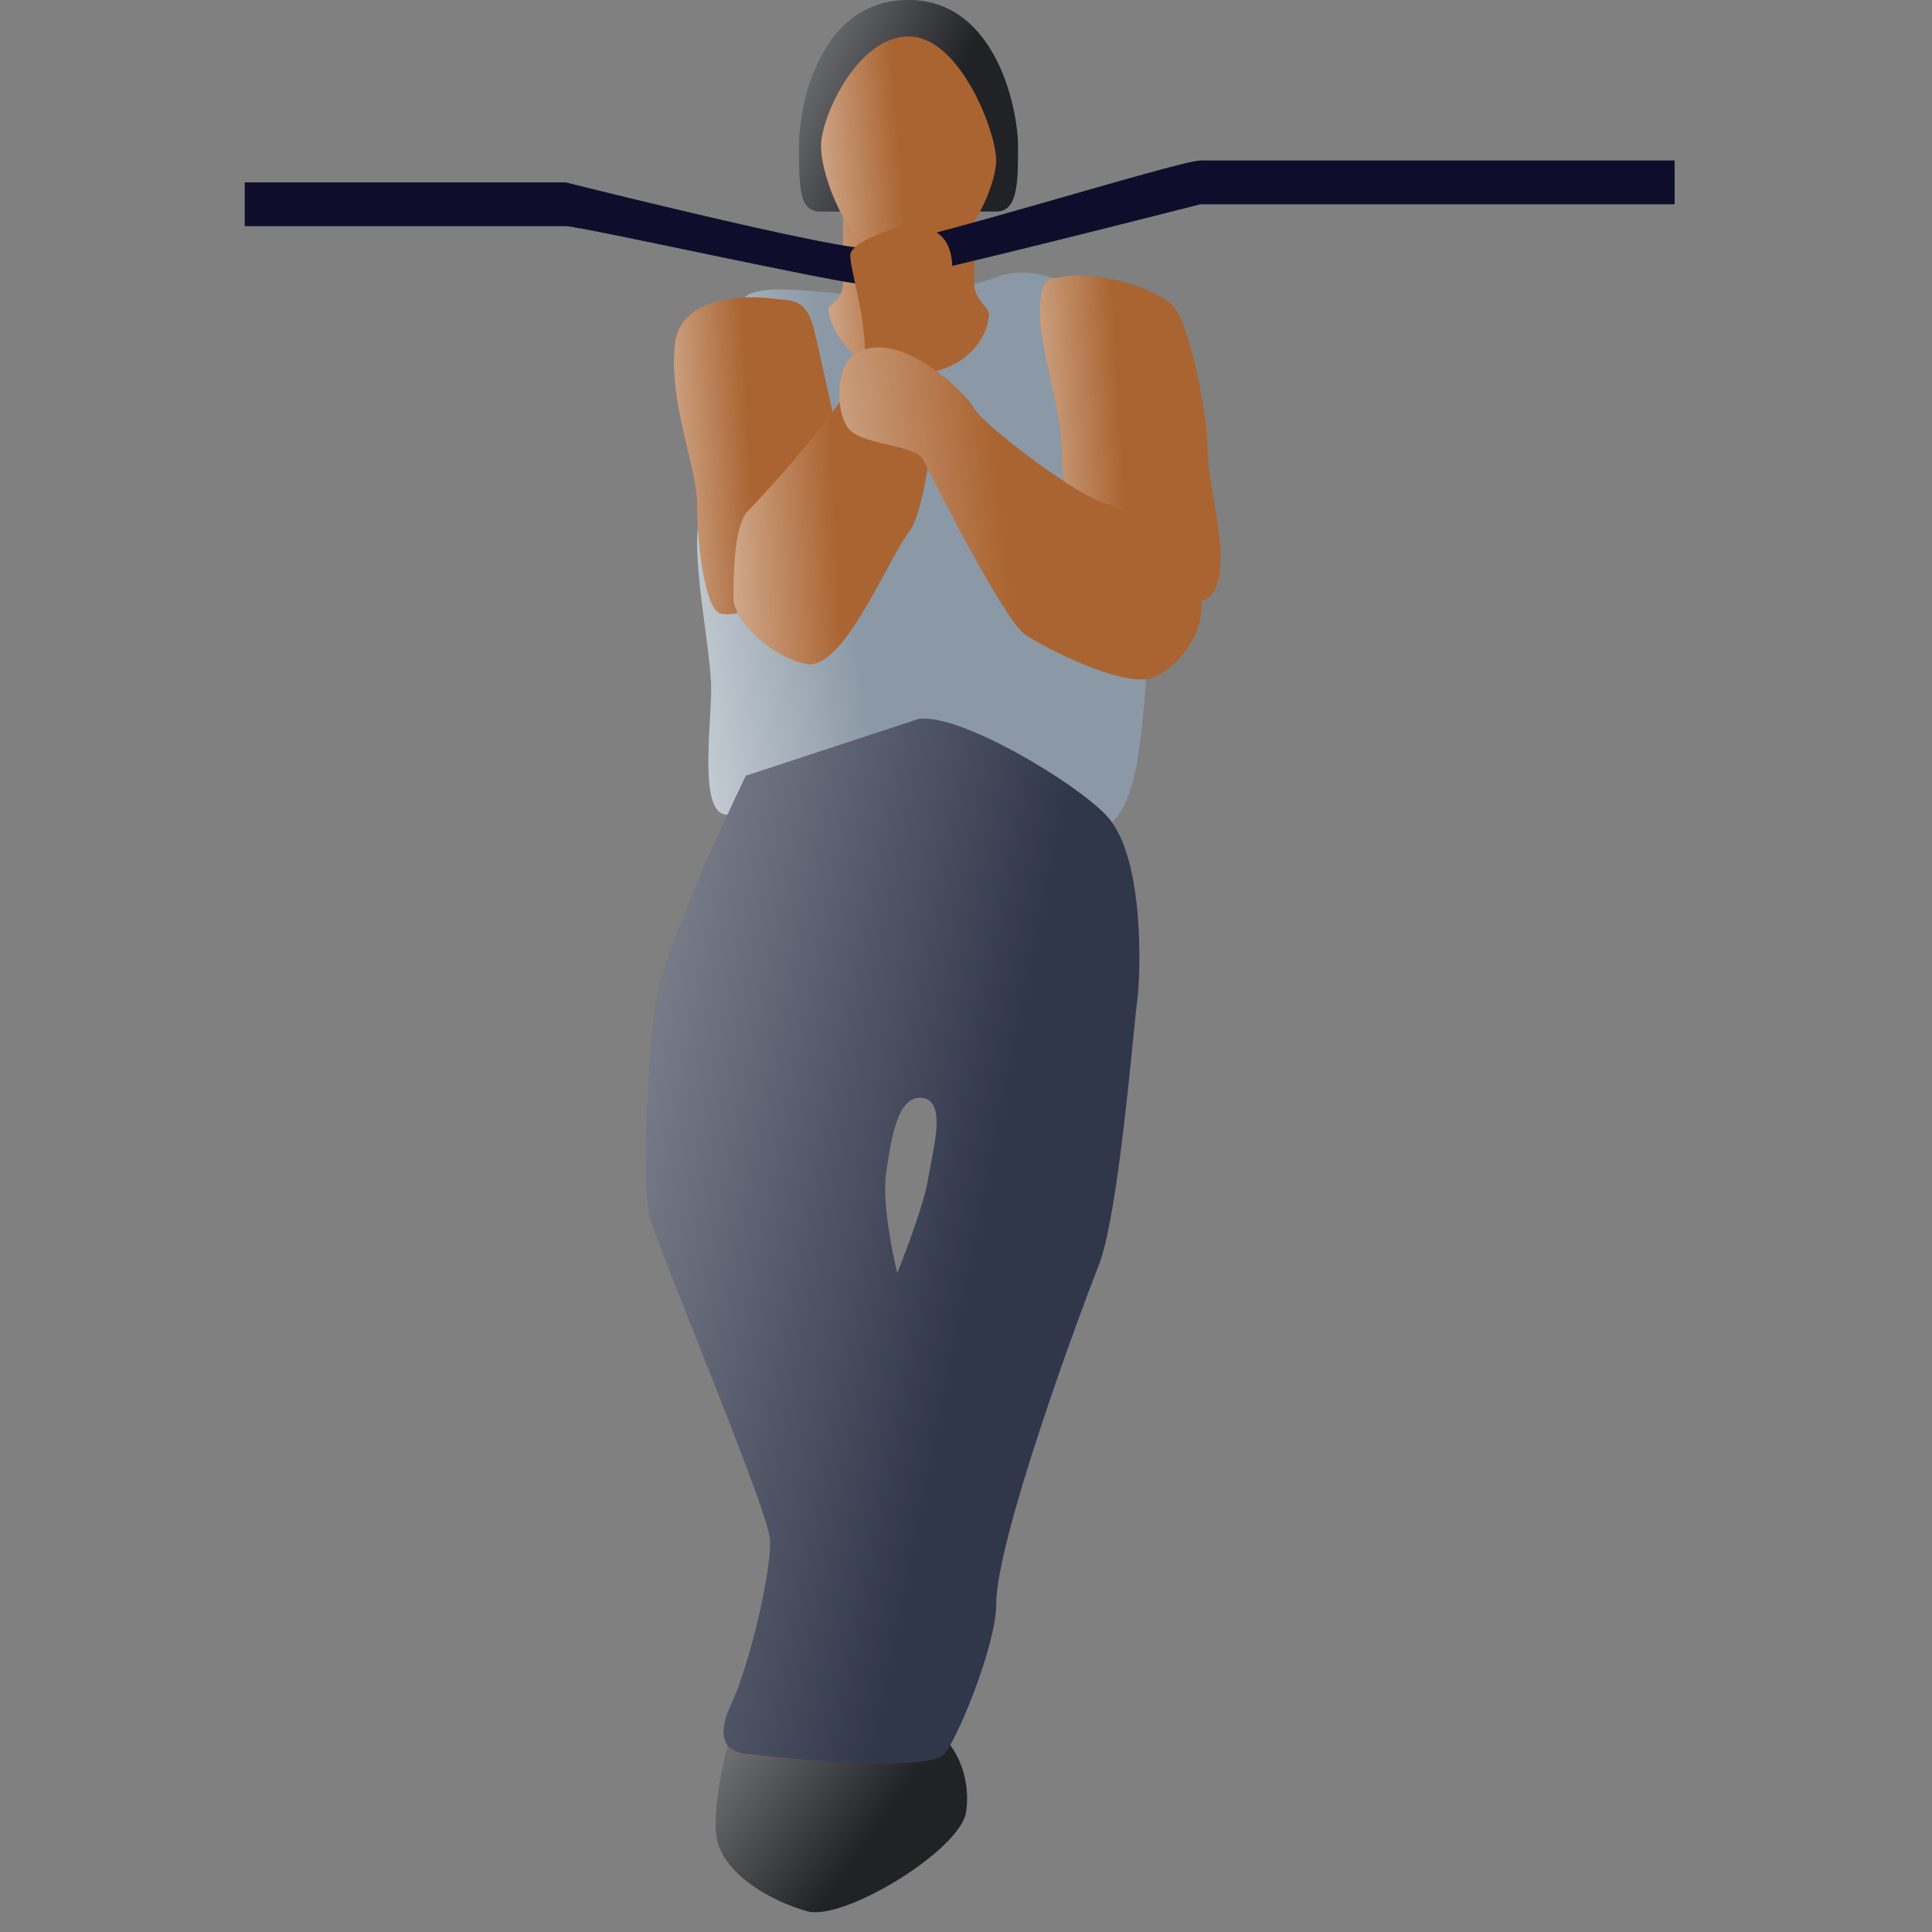 <svg width="150" height="150" viewBox="0 0 150 150" fill="none" xmlns="http://www.w3.org/2000/svg">
<rect x="0" y="0" width="150" height="150" fill="#808080" stroke="none"/>
<path d="M62.047 11.328C62.047 14.727 62.047 16.426 63.747 16.426H77.341C79.04 16.426 79.04 14.16 79.04 11.328C79.04 8.496 77.341 4.35101e-05 70.543 0C63.747 -4.35098e-05 62.047 7.93 62.047 11.328Z" fill="#212226"/>
<path d="M62.047 11.328C62.047 14.727 62.047 16.426 63.747 16.426H77.341C79.04 16.426 79.04 14.16 79.04 11.328C79.04 8.496 77.341 4.35101e-05 70.543 0C63.747 -4.35098e-05 62.047 7.93 62.047 11.328Z" fill="url(#paint0_linear)"/>
<path d="M93.2 12.461H130.017V15.86H93.2V12.461Z" fill="#0E0E2C"/>
<path d="M19 14.16H43.922V17.559H19V14.16Z" fill="#0E0E2C"/>
<path d="M66.579 22.872C64.168 22.872 57.516 21.515 57.516 23.79C57.516 26.064 54.118 38.794 54.118 41.94C54.118 45.872 55.215 50.74 55.215 53.583C55.215 56.427 54.225 63.251 56.448 63.251C58.671 63.251 65.16 60.976 70.163 60.976C75.165 60.976 82.532 65.526 85.433 64.389C88.334 63.251 88.578 57.718 89.133 50.977C89.689 44.236 88.022 46.995 89.133 44.187C90.245 41.378 84.137 25.475 84.137 23.789C84.137 22.104 80.12 20.4 77.341 21.524C74.561 22.647 68.644 22.872 66.579 22.872Z" fill="#8B99A6"/>
<path d="M66.579 22.872C64.168 22.872 57.516 21.515 57.516 23.79C57.516 26.064 54.118 38.794 54.118 41.94C54.118 45.872 55.215 50.74 55.215 53.583C55.215 56.427 54.225 63.251 56.448 63.251C58.671 63.251 65.16 60.976 70.163 60.976C75.165 60.976 82.532 65.526 85.433 64.389C88.334 63.251 88.578 57.718 89.133 50.977C89.689 44.236 88.022 46.995 89.133 44.187C90.245 41.378 84.137 25.475 84.137 23.789C84.137 22.104 80.12 20.4 77.341 21.524C74.561 22.647 68.644 22.872 66.579 22.872Z" fill="url(#paint1_linear)"/>
<path d="M70.543 29.071C66.012 29.071 64.313 25.107 64.313 23.974C64.313 23.702 65.446 23.223 65.446 22.09V16.044C69.411 15.477 75.641 14.684 75.641 16.044V22.09C75.641 23.223 76.774 23.838 76.774 24.356C76.774 26.055 75.075 29.071 70.543 29.071Z" fill="#AA6431"/>
<path d="M70.543 29.071C66.012 29.071 64.313 25.107 64.313 23.974C64.313 23.702 65.446 23.223 65.446 22.09V16.044C69.411 15.477 75.641 14.684 75.641 16.044V22.09C75.641 23.223 76.774 23.838 76.774 24.356C76.774 26.055 75.075 29.071 70.543 29.071Z" fill="url(#paint2_linear)"/>
<path d="M52.418 26.621C52.872 22.996 57.894 22.845 60.348 23.223C61.481 23.341 62.614 23.223 63.18 25.488C63.747 27.754 64.879 33.418 65.446 35.117C65.899 36.477 62.236 43.236 60.348 46.446C59.215 47.012 56.723 48.032 55.817 47.579C54.684 47.012 54.118 41.914 54.118 39.082C54.118 36.25 51.852 31.153 52.418 26.621Z" fill="#AA6431"/>
<path d="M52.418 26.621C52.872 22.996 57.894 22.845 60.348 23.223C61.481 23.341 62.614 23.223 63.18 25.488C63.747 27.754 64.879 33.418 65.446 35.117C65.899 36.477 62.236 43.236 60.348 46.446C59.215 47.012 56.723 48.032 55.817 47.579C54.684 47.012 54.118 41.914 54.118 39.082C54.118 36.25 51.852 31.153 52.418 26.621Z" fill="url(#paint3_linear)"/>
<path d="M63.747 11.328C63.747 9.063 66.579 2.832 70.543 2.832C74.508 2.832 77.341 10.195 77.341 12.461C77.341 14.727 74.508 20.957 70.543 20.957C66.579 20.957 63.747 14.16 63.747 11.328Z" fill="#AA6431"/>
<path d="M63.747 11.328C63.747 9.063 66.579 2.832 70.543 2.832C74.508 2.832 77.341 10.195 77.341 12.461C77.341 14.727 74.508 20.957 70.543 20.957C66.579 20.957 63.747 14.16 63.747 11.328Z" fill="url(#paint4_linear)"/>
<path d="M67.145 19.258C64.879 19.258 50.719 15.86 43.922 14.16C43.544 15.293 43.016 17.559 43.922 17.559C45.055 17.559 65.446 22.09 67.145 22.09C68.504 22.09 85.081 17.936 93.2 15.86C93.766 14.727 94.559 12.461 93.2 12.461C91.501 12.461 69.977 19.258 67.145 19.258Z" fill="#0E0E2C"/>
<path d="M73.942 20.957C73.942 17.559 71.676 17.559 69.977 17.559C68.655 17.936 66.012 18.918 66.012 19.825C66.012 20.957 67.145 24.356 67.145 27.188C67.145 30.02 59.215 38.516 58.082 39.649C56.95 40.782 56.95 44.747 56.95 46.446C56.95 48.145 59.782 50.977 62.614 51.544C65.446 52.11 68.844 43.614 70.543 41.348C72.243 39.083 72.809 29.453 72.809 27.188C72.809 24.922 73.942 24.356 73.942 20.957Z" fill="#AA6431"/>
<path d="M73.942 20.957C73.942 17.559 71.676 17.559 69.977 17.559C68.655 17.936 66.012 18.918 66.012 19.825C66.012 20.957 67.145 24.356 67.145 27.188C67.145 30.02 59.215 38.516 58.082 39.649C56.95 40.782 56.95 44.747 56.95 46.446C56.95 48.145 59.782 50.977 62.614 51.544C65.446 52.11 68.844 43.614 70.543 41.348C72.243 39.083 72.809 29.453 72.809 27.188C72.809 24.922 73.942 24.356 73.942 20.957Z" fill="url(#paint5_linear)"/>
<path d="M91.501 24.356C90.368 22.09 84.137 20.957 82.438 21.524C81.305 21.668 80.739 21.524 80.739 24.356C80.739 27.188 82.438 31.719 82.438 35.118C82.438 37.836 83.193 41.159 83.571 42.481C86.214 44.369 91.954 47.805 93.766 46.446C96.032 44.747 93.766 37.95 93.766 35.118C93.766 32.286 92.633 26.621 91.501 24.356Z" fill="#AA6431"/>
<path d="M91.501 24.356C90.368 22.09 84.137 20.957 82.438 21.524C81.305 21.668 80.739 21.524 80.739 24.356C80.739 27.188 82.438 31.719 82.438 35.118C82.438 37.836 83.193 41.159 83.571 42.481C86.214 44.369 91.954 47.805 93.766 46.446C96.032 44.747 93.766 37.95 93.766 35.118C93.766 32.286 92.633 26.621 91.501 24.356Z" fill="url(#paint6_linear)"/>
<path d="M66.012 33.418C64.879 32.285 64.879 28.887 66.012 27.754C69.411 24.922 75.075 30.586 75.641 31.719C76.208 32.852 83.571 38.516 85.837 39.082C88.102 39.649 92.634 44.18 93.2 46.446C93.766 48.711 91.501 52.11 89.235 52.676C86.969 53.243 81.305 50.411 79.606 49.278C77.907 48.145 72.243 36.817 71.676 35.684C71.11 34.551 67.145 34.551 66.012 33.418Z" fill="#AA6431"/>
<path d="M66.012 33.418C64.879 32.285 64.879 28.887 66.012 27.754C69.411 24.922 75.075 30.586 75.641 31.719C76.208 32.852 83.571 38.516 85.837 39.082C88.102 39.649 92.634 44.18 93.2 46.446C93.766 48.711 91.501 52.11 89.235 52.676C86.969 53.243 81.305 50.411 79.606 49.278C77.907 48.145 72.243 36.817 71.676 35.684C71.11 34.551 67.145 34.551 66.012 33.418Z" fill="url(#paint7_linear)"/>
<path d="M55.673 142.809C55.211 140.612 56.345 135.932 56.97 133.866C60.76 133.529 68.902 133.011 71.153 133.641C73.966 134.43 75.444 137.688 75.012 140.669C74.579 143.65 65.483 149.179 62.67 148.39C59.856 147.602 56.25 145.556 55.673 142.809Z" fill="#212226"/>
<path d="M55.673 142.809C55.211 140.612 56.345 135.932 56.97 133.866C60.76 133.529 68.902 133.011 71.153 133.641C73.966 134.43 75.444 137.688 75.012 140.669C74.579 143.65 65.483 149.179 62.67 148.39C59.856 147.602 56.25 145.556 55.673 142.809Z" fill="url(#paint8_linear)"/>
<path fill-rule="evenodd" clip-rule="evenodd" d="M71.323 55.818L57.909 60.23C55.804 64.583 51.461 74.2 50.931 77.849C50.269 82.411 49.841 92.131 50.473 94.552C50.721 95.504 52.193 99.21 53.896 103.497C56.519 110.102 59.691 118.087 59.782 119.513C59.932 121.864 58.217 129.212 56.791 132.266C55.366 135.32 56.743 135.985 57.705 136.125C58.668 136.265 72.148 137.81 73.376 136.125C74.603 134.44 77.341 127.542 77.341 124.611C77.341 119.513 83.757 102.176 85.315 98.21C86.544 95.08 87.523 85.245 88.011 80.338C88.142 79.026 88.238 78.066 88.293 77.681C88.558 75.856 88.92 66.593 85.949 63.367C83.572 60.786 74.503 55.348 71.323 55.818ZM69.667 98.841C69.245 97.161 68.481 93.255 68.796 91.08C69.191 88.361 69.684 84.962 71.64 85.245C73.231 85.476 72.704 88.158 72.293 90.248C72.198 90.726 72.111 91.173 72.055 91.553C71.819 93.184 70.364 97.092 69.667 98.841Z" fill="#31374B"/>
<path fill-rule="evenodd" clip-rule="evenodd" d="M71.323 55.818L57.909 60.23C55.804 64.583 51.461 74.2 50.931 77.849C50.269 82.411 49.841 92.131 50.473 94.552C50.721 95.504 52.193 99.21 53.896 103.497C56.519 110.102 59.691 118.087 59.782 119.513C59.932 121.864 58.217 129.212 56.791 132.266C55.366 135.32 56.743 135.985 57.705 136.125C58.668 136.265 72.148 137.81 73.376 136.125C74.603 134.44 77.341 127.542 77.341 124.611C77.341 119.513 83.757 102.176 85.315 98.21C86.544 95.08 87.523 85.245 88.011 80.338C88.142 79.026 88.238 78.066 88.293 77.681C88.558 75.856 88.92 66.593 85.949 63.367C83.572 60.786 74.503 55.348 71.323 55.818ZM69.667 98.841C69.245 97.161 68.481 93.255 68.796 91.08C69.191 88.361 69.684 84.962 71.64 85.245C73.231 85.476 72.704 88.158 72.293 90.248C72.198 90.726 72.111 91.173 72.055 91.553C71.819 93.184 70.364 97.092 69.667 98.841Z" fill="url(#paint9_linear)"/>
<defs>
<linearGradient id="paint0_linear" x1="39.045" y1="2.347" x2="70.073" y2="15.986" gradientUnits="userSpaceOnUse">
<stop stop-color="white"/>
<stop offset="1" stop-color="white" stop-opacity="0"/>
</linearGradient>
<linearGradient id="paint1_linear" x1="39.415" y1="48.243" x2="66.149" y2="45.056" gradientUnits="userSpaceOnUse">
<stop stop-color="white"/>
<stop offset="1" stop-color="white" stop-opacity="0"/>
</linearGradient>
<linearGradient id="paint2_linear" x1="56.108" y1="22.882" x2="69.87" y2="21.576" gradientUnits="userSpaceOnUse">
<stop stop-color="white"/>
<stop offset="1" stop-color="white" stop-opacity="0"/>
</linearGradient>
<linearGradient id="paint3_linear" x1="43.664" y1="36.637" x2="58.28" y2="35.817" gradientUnits="userSpaceOnUse">
<stop stop-color="white"/>
<stop offset="1" stop-color="white" stop-opacity="0"/>
</linearGradient>
<linearGradient id="paint4_linear" x1="54.796" y1="12.816" x2="69.851" y2="11.63" gradientUnits="userSpaceOnUse">
<stop stop-color="white"/>
<stop offset="1" stop-color="white" stop-opacity="0"/>
</linearGradient>
<linearGradient id="paint5_linear" x1="45.761" y1="36.293" x2="64.644" y2="35.303" gradientUnits="userSpaceOnUse">
<stop stop-color="white"/>
<stop offset="1" stop-color="white" stop-opacity="0"/>
</linearGradient>
<linearGradient id="paint6_linear" x1="71.498" y1="35.357" x2="87.085" y2="34.452" gradientUnits="userSpaceOnUse">
<stop stop-color="white"/>
<stop offset="1" stop-color="white" stop-opacity="0"/>
</linearGradient>
<linearGradient id="paint7_linear" x1="46.643" y1="41.17" x2="77.579" y2="37.627" gradientUnits="userSpaceOnUse">
<stop stop-color="white"/>
<stop offset="1" stop-color="white" stop-opacity="0"/>
</linearGradient>
<linearGradient id="paint8_linear" x1="30.753" y1="130.034" x2="61.097" y2="151.711" gradientUnits="userSpaceOnUse">
<stop stop-color="white"/>
<stop offset="1" stop-color="white" stop-opacity="0"/>
</linearGradient>
<linearGradient id="paint9_linear" x1="-1.686" y1="67.378" x2="78.54" y2="83.475" gradientUnits="userSpaceOnUse">
<stop stop-color="white"/>
<stop offset="1" stop-color="white" stop-opacity="0"/>
</linearGradient>
</defs>
</svg>
